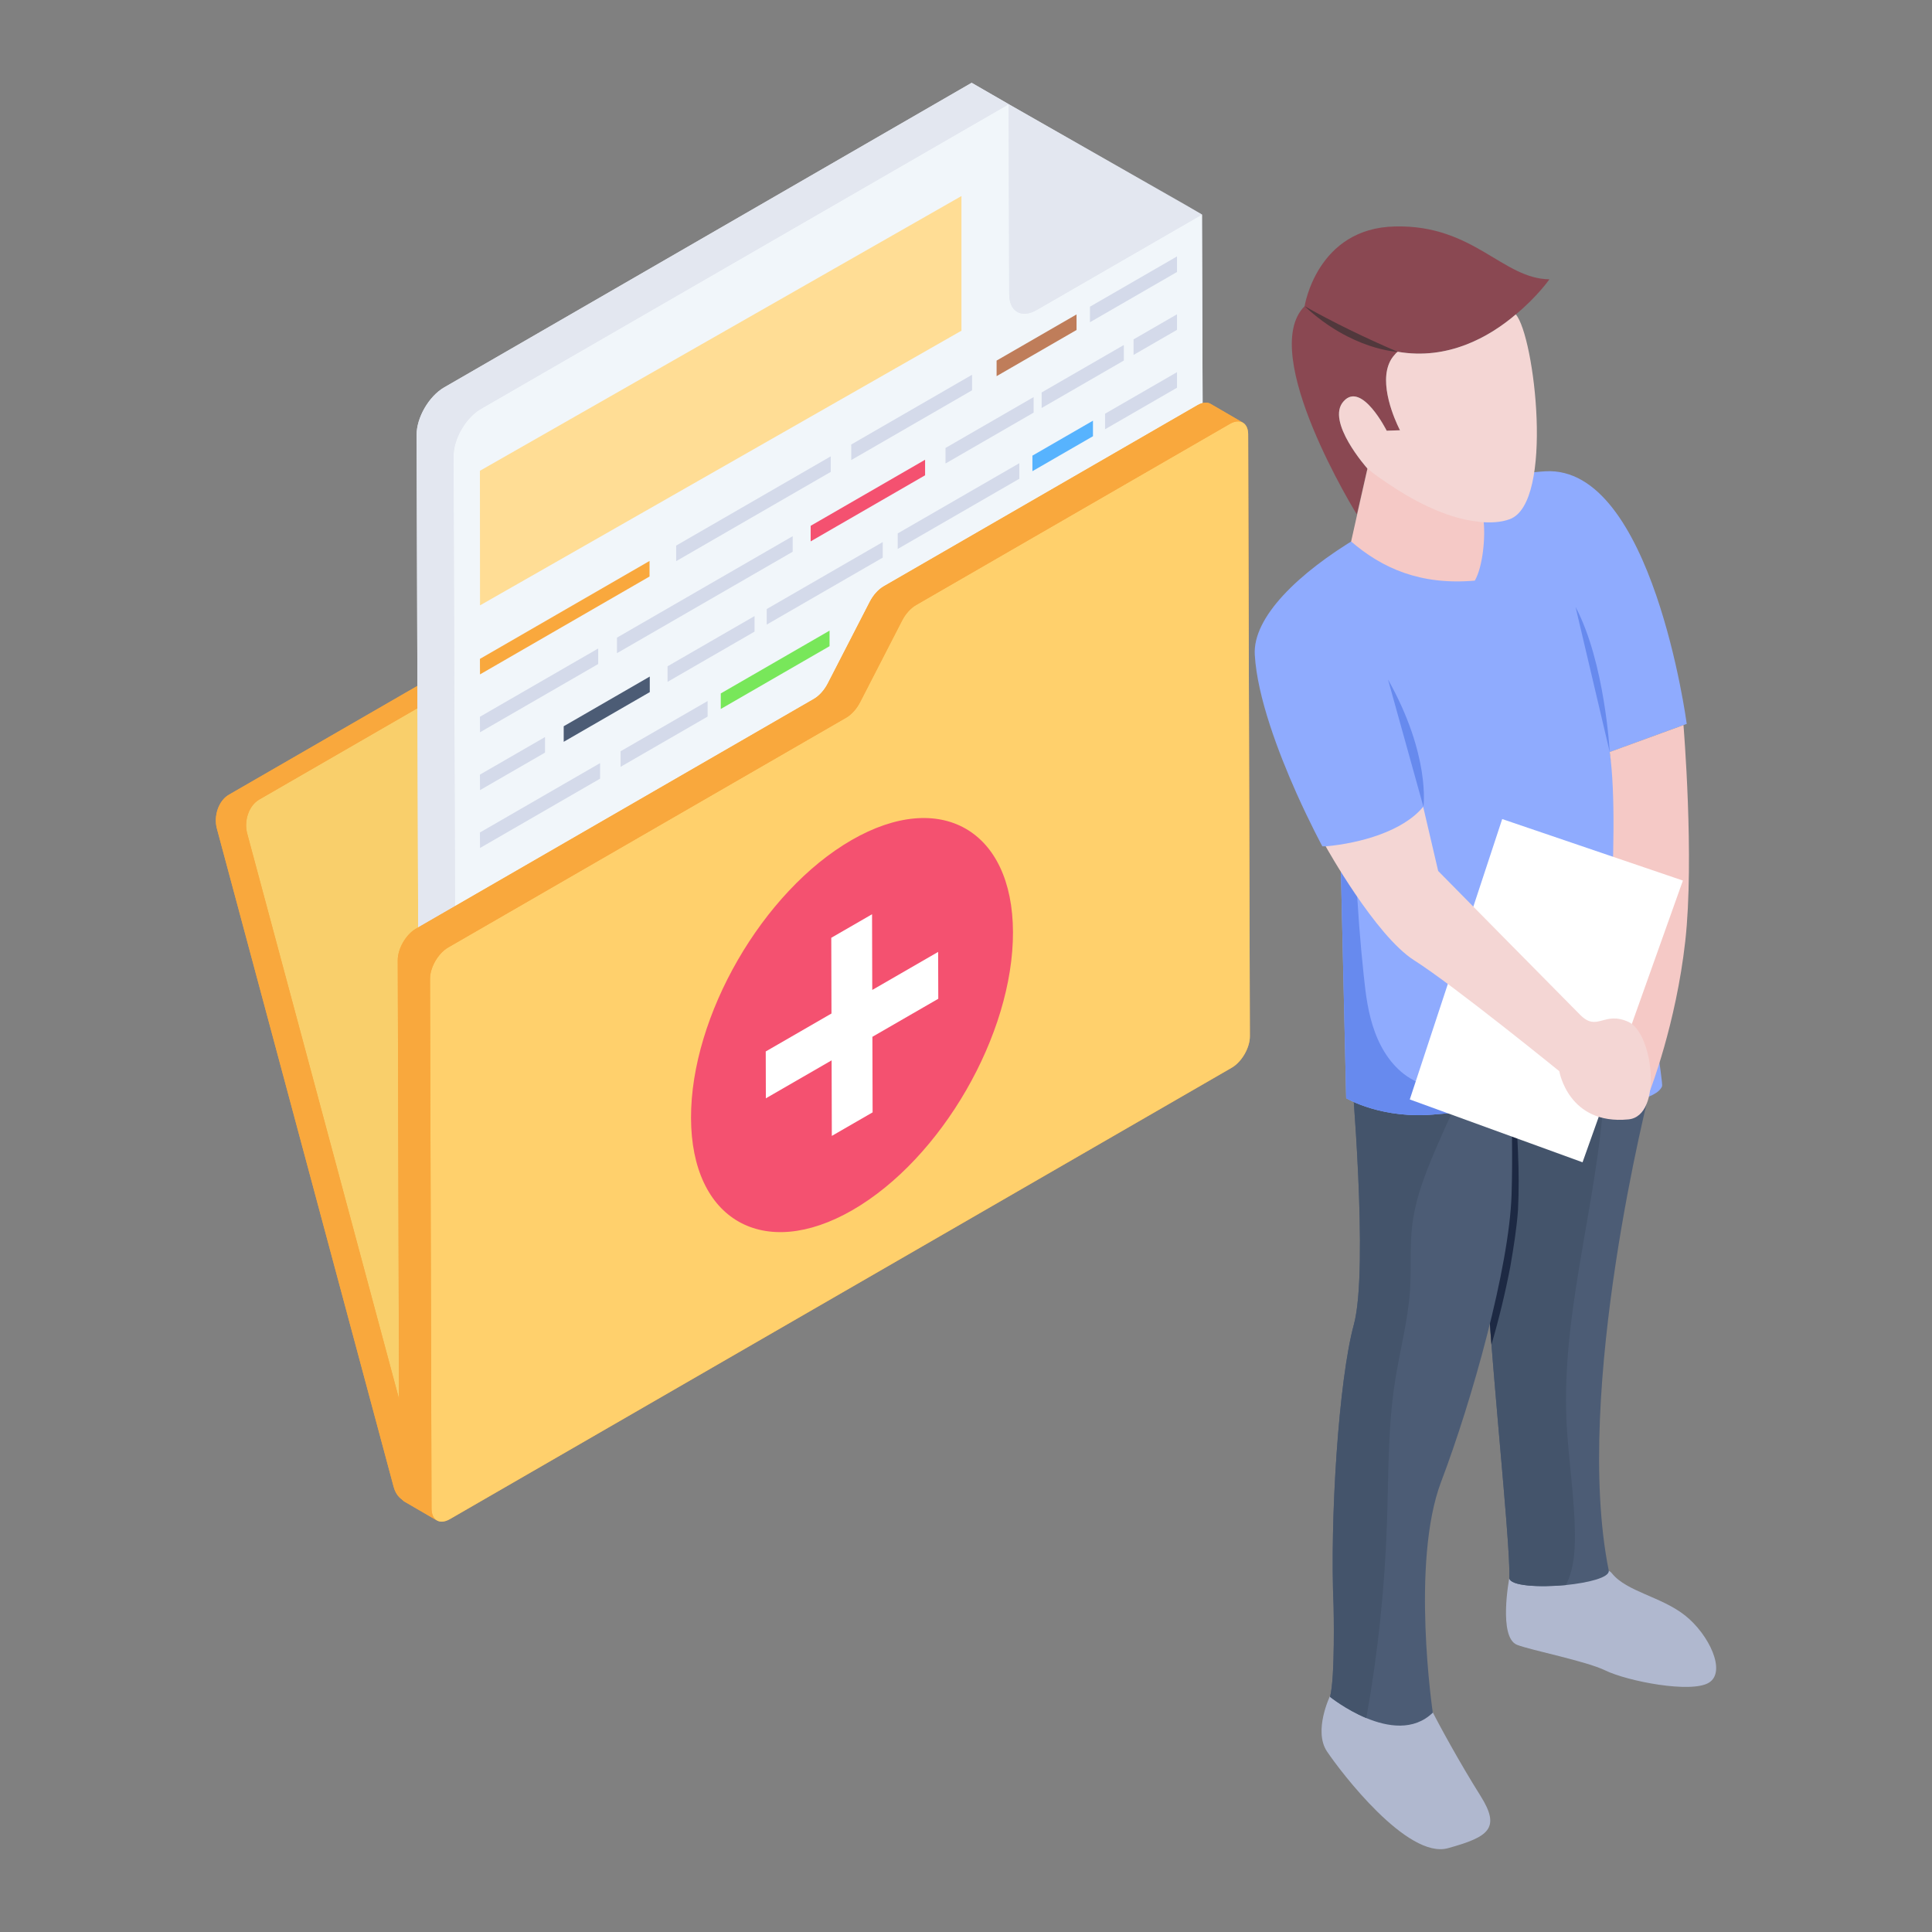 <svg xmlns="http://www.w3.org/2000/svg" id="Layer_1" x="0" y="0" enable-background="new 0 0 140 140" version="1.1" viewBox="0 0 140 140" xml:space="preserve"><rect x="0" y="0" width="140" height="140" fill="#808080" stroke="none"/><g id="Add_Folder"><path fill="#f9a83d" d="M89.158,76.32l-56.66,32.71
										c-0.26,0.15-0.52,0.19-0.77,0.14c0.01,0,0.02,0.01,0.02,0.01
										l-2.19-0.35c-0.46-0.07-0.86-0.46-1.03-1.08L15.718,60.04
										c-0.25-0.93,0.13-2.03,0.87-2.45l28.84-16.65
										c0.39-0.22,0.69-0.66,0.84-1.18l1.82-6.38
										c0.15-0.52,0.46-0.96,0.85-1.18l22.74-13.13
										c0.617-0.345,0.873-0.061,2.94,0.2h-0.04
										c0.48,0.06,0.9,0.44,1.07,1.08l14.37,53.52
										C90.268,74.8,89.888,75.9,89.158,76.32z"/><path fill="#f9cf6b" d="M73.872,19.421c0.73-0.422,1.526-0.007,1.776,0.926
														L90.022,73.868c0.25,0.933-0.139,2.032-0.869,2.453L32.5,109.03
														c-0.733,0.423-1.526,0.007-1.776-0.926l-12.813-47.709
														c-0.25-0.933,0.136-2.03,0.869-2.453l28.836-16.648
														c0.389-0.225,0.698-0.657,0.847-1.18l1.817-6.38
														c0.15-0.524,0.461-0.957,0.85-1.182L73.872,19.421z"/><path fill="#f9a83d" d="M74.621,19.27c-0.722-0.124,0.334-0.37-23.492,13.281
														c-0.39,0.224-0.7,0.659-0.85,1.181l-1.815,6.382
														c-0.153,0.522-0.46,0.953-0.85,1.181L18.778,57.941
														c-0.729,0.423-1.119,1.521-0.866,2.453l12.813,47.709
														c0.162,0.613,0.564,1.007,1.028,1.077l-2.192-0.348
														c-0.464-0.075-0.866-0.464-1.032-1.082L15.716,60.042
														c-0.249-0.932,0.137-2.03,0.87-2.453l28.837-16.646
														c0.389-0.224,0.696-0.659,0.845-1.181l1.819-6.382
														c0.149-0.522,0.46-0.957,0.849-1.181l22.742-13.132
														C72.285,18.724,72.52,19.002,74.621,19.27z"/><g><polygon fill="#e3e7f0" points="87.098 15.544 73.099 7.552 85.879 14.83"/><path fill="#e3e7f0" d="M87.278,67.58c0,1.26-0.88,2.8-1.99,3.44l-50.21,28.99
								c-0.79,0.45-1.47,0.31-1.79-0.27c0.09,0.18,0.21,0.32,0.37,0.41
								l-2.68-1.55c-0.35-0.21-0.58-0.64-0.58-1.29l-0.21-65.8
								c0-1.25,0.89-2.79,1.99-3.43L70.408,6l2.69,1.55l14,8L87.278,67.58z"/><path fill="#f1f6fa" d="M73.092,7.552l0.039,13.771
											c0.004,1.265,0.896,1.773,1.996,1.138l11.973-6.913l0.175,52.032
											c0.004,1.265-0.883,2.8-1.983,3.436l-50.216,28.992
											c-1.101,0.635-1.993,0.127-1.996-1.138l-0.214-65.803
											c-0.004-1.265,0.883-2.8,1.983-3.436L73.092,7.552z"/><path fill="#e3e7f0" d="M73.092,7.552l14.009,7.996l-11.973,6.913
											c-1.101,0.635-1.993,0.127-1.996-1.138L73.092,7.552z"/><path fill="#e3e7f0" d="M70.412,6l2.687,1.552L34.844,29.63
										c-1.097,0.644-1.985,2.177-1.985,3.43l0.227,65.802
										c0,0.627,0.209,1.08,0.574,1.288l-2.687-1.552
										c-0.348-0.209-0.575-0.644-0.575-1.288l-0.209-65.802
										c0-1.254,0.888-2.786,1.985-3.43L70.412,6z"/></g><g><path fill="#f9a83d" d="M90.446,31.472c-0.001-0.418-0.15-0.711-0.389-0.849
								c0.001,0,0.002,0.001,0.003,0.001l-2.337-1.358
								c-0.241-0.14-0.575-0.12-0.944,0.093L64.04,42.489
								c-0.389,0.224-0.759,0.636-1.009,1.122l-3.044,5.917
								c-0.25,0.486-0.62,0.897-1.009,1.122L30.142,67.297
								c-0.73,0.422-1.321,1.445-1.319,2.284l0.109,38.388
								c0.001,0.417,0.148,0.71,0.386,0.848l2.336,1.358
								c-0.033-0.019-0.06-0.048-0.089-0.073c0.243,0.208,0.612,0.222,1.03-0.019
								l56.653-32.708c0.733-0.423,1.324-1.446,1.321-2.285L90.446,31.472z"/><path fill="#ffd06c" d="M89.117,30.717c0.733-0.423,1.327-0.084,1.33,0.755
												l0.124,43.617c0.002,0.839-0.588,1.862-1.321,2.285l-56.653,32.709
												c-0.73,0.422-1.325,0.083-1.327-0.756l-0.109-38.388
												c-0.002-0.839,0.588-1.862,1.319-2.284l28.836-16.648
												c0.389-0.225,0.759-0.636,1.009-1.122l3.044-5.917
												c0.25-0.486,0.62-0.897,1.009-1.122L89.117,30.717z"/><path fill="#f9a83d" d="M87.724,29.267c-0.241-0.14-0.575-0.12-0.944,0.093
											l-22.74,13.129c-0.389,0.225-0.759,0.636-1.009,1.122l-3.044,5.917
											c-0.25,0.486-0.62,0.897-1.009,1.122l-28.836,16.648
											c-0.73,0.422-1.321,1.445-1.319,2.284l0.109,38.388
											c0.001,0.417,0.149,0.71,0.386,0.848l2.336,1.358
											c-0.238-0.138-0.385-0.431-0.386-0.848l-0.109-38.388
											c-0.002-0.839,0.588-1.862,1.319-2.284l28.836-16.648
											c0.389-0.225,0.759-0.636,1.009-1.122l3.044-5.917
											c0.25-0.486,0.62-0.897,1.009-1.122l22.74-13.129
											c0.369-0.213,0.703-0.233,0.944-0.093L87.724,29.267z"/></g><g><polygon fill="#d4daea" points="43.484 55.298 34.777 60.325 34.783 61.449 43.484 56.425"/><polygon fill="#d4daea" points="44.969 54.441 44.969 55.568 51.276 51.926 51.276 50.799"/><polygon fill="#78e75a" points="52.23 50.249 52.23 51.375 60.112 46.825 60.112 45.698"/><polygon fill="#f9a83d" points="47.068 40.649 34.777 47.746 34.783 48.869 47.068 41.776"/><polygon fill="#d4daea" points="60.199 33.068 48.997 39.536 48.997 40.663 60.199 34.195"/><polygon fill="#d4daea" points="70.437 27.158 61.683 32.212 61.683 33.339 70.437 28.284"/><polygon fill="#bf7d5a" points="78.01 22.785 72.217 26.13 72.217 27.257 78.01 23.912"/><polygon fill="#d4daea" points="78.982 22.224 78.982 23.351 85.29 19.709 85.29 18.582"/><g><polygon fill="#f45170" points="58.744 38.102 58.744 39.229 67.035 34.442 67.035 33.315"/><polygon fill="#d4daea" points="43.346 46.992 34.777 51.939 34.783 53.063 43.346 48.119"/><polygon fill="#d4daea" points="44.708 46.205 44.708 47.332 57.441 39.981 57.441 38.854"/><polygon fill="#d4daea" points="74.899 28.775 68.516 32.46 68.516 33.587 74.899 29.901"/><polygon fill="#d4daea" points="81.437 25 75.482 28.438 75.482 29.565 81.437 26.127"/><polygon fill="#d4daea" points="82.141 24.593 82.141 25.72 85.29 23.902 85.29 22.775"/></g><g><polygon fill="#d4daea" points="65.051 38.654 65.051 39.78 73.864 34.692 73.864 33.565"/><polygon fill="#d4daea" points="39.493 53.41 34.777 56.132 34.783 57.256 39.493 54.537"/><polygon fill="#4c5c75" points="40.848 52.627 40.848 53.754 47.085 50.153 47.085 49.026"/><polygon fill="#d4daea" points="48.374 48.282 48.374 49.409 54.678 45.769 54.678 44.642"/><polygon fill="#d4daea" points="55.56 44.133 55.56 45.26 63.966 40.407 63.966 39.28"/><polygon fill="#57b3fe" points="79.201 30.484 74.813 33.017 74.813 34.144 79.201 31.611"/><polygon fill="#d4daea" points="80.076 29.979 80.076 31.106 85.29 28.095 85.29 26.968"/></g></g><g><polygon fill="#ffdd95" points="69.67 14.207 34.777 34.115 34.784 43.867 69.67 23.963"/></g><g><path fill="#f45170" d="M61.704,60.878c6.442-3.719,11.679-0.735,11.7,6.667
											c0.021,7.402-5.182,16.421-11.624,20.14
											c-6.442,3.719-11.685,0.731-11.706-6.671
											C50.053,73.612,55.263,64.597,61.704,60.878z"/><polygon fill="#fff" points="63.192 66.25 63.207 71.736 67.981 68.979 67.991 72.375 63.217 75.131 63.232 80.606 60.277 82.312 60.262 76.837 55.497 79.588 55.488 76.193 60.252 73.442 60.237 67.956"/></g><g><path fill="#b0b8cf" d="M109.37 114.348c0 0-.818 4.301.562 4.843.989.388 4.988 1.172 6.394 1.855 1.616.785 6.232 1.679 7.513.884 1.282-.796 0-3.491-1.724-4.861-1.724-1.37-4.244-1.729-5.305-3.055C115.75 112.688 109.37 114.348 109.37 114.348zM96.381 122.895c0 0-1.224 2.523-.224 4.019 1.001 1.496 5.825 7.826 8.767 7.013 2.942-.813 3.85-1.427 2.36-3.791-1.49-2.364-3.062-5.247-3.578-6.288C103.19 122.808 96.381 122.895 96.381 122.895z"/><path fill="#4c5c75" d="M116.58,113.825c0.033,0.49-1.469,0.868-3.116,1.035
								c-1.936,0.178-4.051,0.067-4.095-0.512
								c0.156-2.504-1.925-20.945-1.614-24.061
								c0.312-3.116,0.946-16.059,0.946-16.059l7.601,3.294l3.272,1.413
								C119.573,78.935,113.942,100.804,116.58,113.825z"/><path fill="#44546b" d="M113.508,102.818c0.122,2.971,0.657,5.932,0.612,8.903
								c-0.022,1.068-0.167,2.248-0.657,3.138c-1.936,0.178-4.051,0.067-4.095-0.512
								c0.1-1.658-0.779-10.361-1.291-16.916
								c-0.1-1.213-0.178-2.348-0.234-3.35
								c-0.111-1.758-0.156-3.127-0.089-3.795
								c0.312-3.116,0.946-16.059,0.946-16.059l7.601,3.294
								C116.157,85.946,113.152,94.349,113.508,102.818z"/><path fill="#1d2943" d="M110.002,87.66c-0.1,1.38-0.323,2.749-0.556,4.107
								c-0.367,1.914-0.824,3.806-1.369,5.665
								c-0.1-1.213-0.178-2.348-0.234-3.35
								c0.189-0.835,0.356-1.68,0.512-2.526c0.245-1.324,0.467-2.66,0.59-3.984
								c0.134-1.313,0.134-2.693,0.2-4.04c0.044-1.358,0.067-2.727,0.067-4.084
								l0.067-4.095c0.412,2.704,0.612,5.431,0.723,8.169
								C110.058,84.9,110.069,86.247,110.002,87.66z"/><path fill="#4c5c75" d="M109.535,86.558c-0.167,5.309-2.882,14.969-5.108,20.822
								c-2.215,5.854-0.601,16.727-0.601,16.727
								c-1.391,1.347-3.294,1.024-4.819,0.39
								c-1.491-0.623-2.626-1.536-2.626-1.536c0.378-1.425,0.256-6.555,0.256-6.555
								c-0.278-6.299,0.367-16.382,1.469-20.422
								c1.102-4.04-0.2-18.608-0.2-18.608l8.937-1.591l2.437-0.434
								C109.279,75.351,109.702,81.25,109.535,86.558z"/><path fill="#44546b" d="M107.365,77.177c-0.412,0.501-0.79,1.035-1.135,1.58
								c-0.712,1.157-1.269,2.404-1.814,3.639
								c-0.89,2.037-1.792,4.107-2.07,6.31
								c-0.2,1.569-0.067,3.161-0.167,4.741c-0.145,2.248-0.746,4.429-1.091,6.655
								c-0.523,3.35-0.467,6.755-0.579,10.139
								c-0.156,4.741-0.646,9.471-1.48,14.134
								c-0.011,0.045-0.011,0.078-0.022,0.122
								c-1.491-0.623-2.626-1.536-2.626-1.536c0.378-1.425,0.256-6.555,0.256-6.555
								c-0.278-6.299,0.367-16.382,1.469-20.422
								c1.102-4.04-0.2-18.608-0.2-18.608l8.937-1.591
								C107.12,76.208,107.298,76.687,107.365,77.177z"/><path fill="#8fabfe" d="M116.646,54.496c0,0,3.962,23.794,3.795,24.217
								c-0.735,1.881-10.116,1.68-14.88,1.925
								c-0.534,0.033-1.013,0.056-1.413,0.1c-3.973,0.423-6.6-1.157-6.6-1.157
								l-0.423-18.252h-1.302c0,0-0.868-1.603-1.881-3.862
								c-1.302-2.927-2.838-6.945-3.016-10.016
								c-0.323-5.442,13.277-12.843,21.045-13.299
								c7.768-0.467,10.256,18.304,10.256,18.304L116.646,54.496z"/><path fill="#678aee" d="M105.562,80.638c-0.534,0.033-1.013,0.056-1.413,0.1
								c-3.973,0.423-6.6-1.157-6.6-1.157l-0.423-18.252l1.146,2.137
								c0.111,2.404,0.289,4.785,0.545,7.178c0.145,1.413,0.323,2.838,0.824,4.173
								c0.49,1.324,1.324,2.582,2.537,3.316c0.801,0.49,1.747,0.746,2.471,1.335
								C105.039,79.792,105.339,80.193,105.562,80.638z"/><path fill="#f5c9c6" d="M121.991,52.543c0,0,0.803,9.652,0.129,15.665
								s-2.547,10.798-2.547,10.798l-3.466-4.215c0,0,1.388-14.421,0.539-20.299
								L121.991,52.543z"/><polygon fill="#fff" points="108.855 59.352 121.949 63.809 114.677 84.224 102.158 79.67"/><path fill="#f4d6d4" d="M96.064,61.329c0,0,3.603,6.483,6.424,8.267
								c2.815,1.78,10.505,8.027,10.505,8.027s0.65,3.921,5.012,3.492
								c2.492-0.245,1.8-6.249,0-7.064c-1.8-0.815-2.242,0.747-3.498-0.509
								s-10.291-10.427-10.291-10.427l-1.087-4.653
								C101.679,60.236,98.557,61.106,96.064,61.329z"/><path fill="#678aee" d="M103.147 58.463l-2.568-9.228C103.683 54.762 103.147 58.463 103.147 58.463zM116.646 54.491l-2.476-10.512C116.301 48 116.646 54.491 116.646 54.491z"/><g><path fill="#8a4852" d="M112.277,20.239c0,0-0.879,1.262-2.44,2.547
								c-1.938,1.648-4.932,3.331-8.553,2.708
								c-1.986,1.649,0.171,5.684,0.171,5.684l-0.968,0.033
								c0,0-1.808-3.609-3.124-2.134c-1.333,1.452,1.724,4.876,1.724,4.876
								l-0.769,3.32c0,0-7.217-11.653-3.782-15.084c0,0,0.886-5.672,6.564-5.779
								C106.786,16.279,108.875,20.204,112.277,20.239z"/><path fill="#f5c9c6" d="M106.87,42.075c-3.957,0.343-6.718-0.905-8.963-2.836
									l0.672-3.007l0.563-2.5c0,0,0.547,0.467,1.435,1.048
									c1.56,1.071,4.134,2.563,6.628,2.802c0.011,0,0.239,0.034,0.285,0.034
									C107.66,38.846,107.462,41.05,106.87,42.075z"/><path fill="#f4d6d4" d="M99.089,33.953c0,0,0.541,0.464,1.441,1.055
								c1.549,1.062,4.131,2.551,6.617,2.798c0.021-0.001,0.065,0.019,0.108,0.018
								c0.731,0.061,1.471,0.046,2.149-0.202
								c3.241-1.205,1.798-13.287,0.436-14.839
								c-1.938,1.654-4.938,3.333-8.553,2.706l-0.011,0
								c-0.084,0.067-0.156,0.134-0.218,0.222c-0.279,0.299-0.449,0.67-0.542,1.08
								c-0.408,1.87,0.933,4.387,0.933,4.387l-0.964,0.033
								c0,0-1.808-3.606-3.119-2.135C96.033,30.529,99.089,33.953,99.089,33.953z"/><path fill="#51383c" d="M101.283,25.495c0,0-3.32-0.116-6.745-3.306
								C96.648,23.376,98.905,24.473,101.283,25.495z"/></g></g></g></svg>